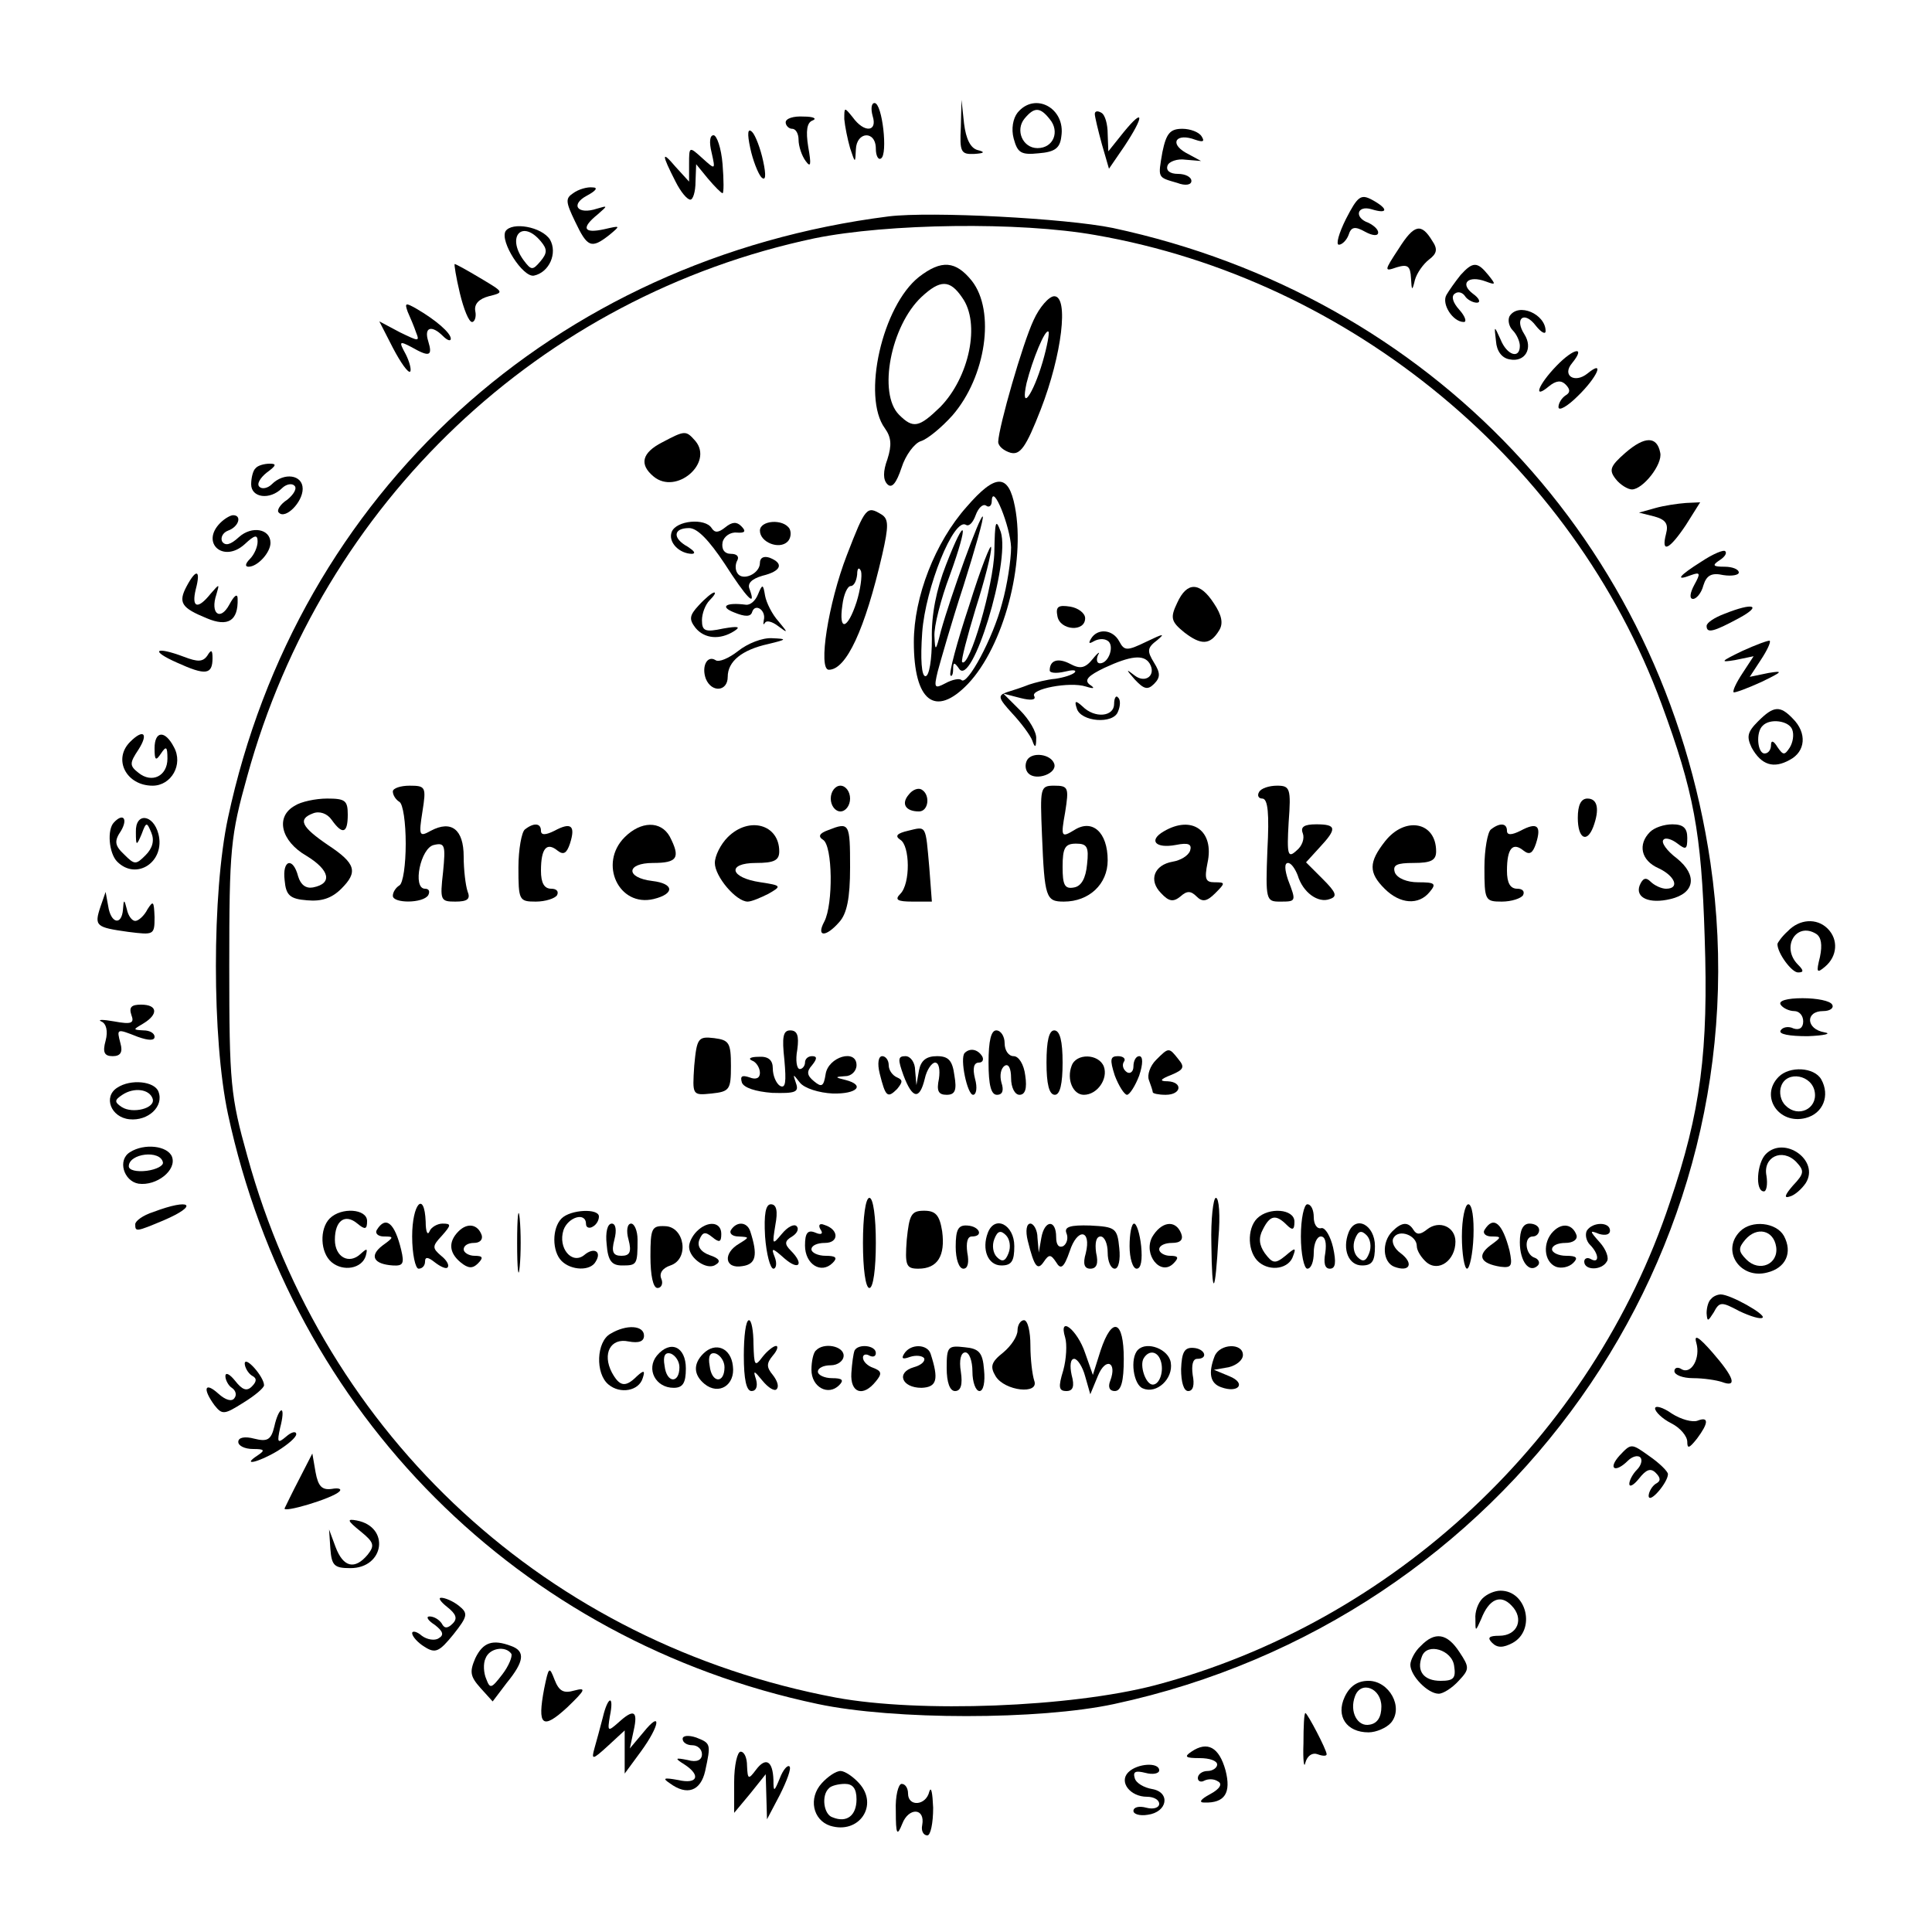 <?xml version="1.0" standalone="no"?>
<!DOCTYPE svg PUBLIC "-//W3C//DTD SVG 20010904//EN"
 "http://www.w3.org/TR/2001/REC-SVG-20010904/DTD/svg10.dtd">
<svg version="1.0" xmlns="http://www.w3.org/2000/svg"
 width="300pt" height="300pt" viewBox="0 0 300 300"
 preserveAspectRatio="xMidYMid meet">
<g transform="translate(0,300) scale(0.1,-0.1)"
fill="#000000" stroke="none">
<path d="M1355 2820 c8 -25 -13 -27 -31 -2 -13 16 -13 16 -13 -3 1 -11 5 -31
9 -45 8 -24 8 -24 9 -2 1 28 31 30 31 1 0 -11 4 -18 8 -15 11 6 2 86 -10 86
-5 0 -6 -9 -3 -20z"/>
<path d="M1492 2803 c-2 -39 0 -43 21 -42 16 1 17 3 5 6 -11 3 -18 17 -21 41
l-4 37 -1 -42z"/>
<path d="M1580 2825 c-7 -9 -10 -25 -6 -40 6 -22 11 -26 39 -23 25 2 33 8 35
26 7 44 -41 70 -68 37z m50 -10 c16 -19 6 -45 -19 -45 -23 0 -35 28 -20 46 15
18 24 18 39 -1z"/>
<path d="M1700 2823 c0 -4 5 -25 11 -47 l11 -38 24 35 c31 47 31 61 -1 22
l-24 -30 -1 27 c0 15 -4 30 -10 33 -5 3 -10 3 -10 -2z"/>
<path d="M1220 2810 c0 -5 5 -10 10 -10 6 0 10 -8 10 -17 0 -10 5 -25 11 -33
8 -11 9 -6 4 22 -4 25 -2 38 7 41 7 3 1 6 -14 6 -16 1 -28 -3 -28 -9z"/>
<path d="M1165 2770 c4 -19 12 -39 17 -45 7 -7 8 2 3 25 -4 19 -12 40 -17 45
-7 7 -8 -2 -3 -25z"/>
<path d="M1805 2764 c-7 -41 -8 -39 23 -48 13 -5 22 -3 22 3 0 6 -9 11 -21 11
-12 0 -19 5 -16 13 2 6 15 11 28 9 l24 -2 -24 13 c-26 15 -14 31 15 20 12 -4
15 -3 10 5 -4 7 -18 12 -30 12 -19 0 -25 -7 -31 -36z"/>
<path d="M1105 2763 c6 -27 6 -27 -14 -9 -21 19 -21 19 -21 -9 l0 -27 -21 23
c-22 26 -22 20 0 -23 8 -16 18 -28 23 -28 4 0 8 12 8 28 l1 27 18 -22 c11 -13
21 -23 23 -23 2 0 2 20 0 45 -2 25 -9 45 -14 45 -6 0 -7 -11 -3 -27z"/>
<path d="M890 2700 c-12 -8 -12 -13 3 -44 19 -40 25 -43 53 -21 18 15 18 15
-8 9 -32 -7 -36 2 -10 23 16 14 16 14 -1 9 -30 -10 -42 6 -16 20 15 8 18 13 9
13 -8 1 -22 -3 -30 -9z"/>
<path d="M2090 2660 c-11 -22 -16 -40 -11 -40 5 0 12 7 15 15 4 13 10 14 26 5
11 -6 20 -7 20 -1 0 5 -7 11 -15 15 -23 8 -18 28 5 21 26 -8 26 1 0 15 -17 9
-22 5 -40 -30z"/>
<path d="M1380 2664 c-520 -66 -918 -429 -1026 -934 -25 -117 -25 -343 0 -460
100 -465 452 -818 916 -916 118 -25 344 -25 460 0 610 131 1014 702 926 1306
-73 498 -434 880 -928 986 -73 15 -282 26 -348 18z m321 -29 c397 -69 741
-354 879 -728 50 -136 62 -199 67 -362 6 -177 -6 -271 -54 -412 -121 -364
-429 -652 -800 -750 -131 -34 -365 -43 -495 -19 -446 84 -794 404 -914 841
-26 93 -28 113 -28 295 0 182 2 202 28 295 117 425 455 745 881 835 113 23
318 26 436 5z"/>
<path d="M1427 2570 c-57 -45 -89 -186 -53 -235 10 -14 11 -26 4 -48 -7 -19
-7 -32 0 -39 7 -7 14 2 22 26 6 19 20 38 30 41 10 3 32 21 49 40 52 60 67 162
30 209 -25 31 -47 33 -82 6z m67 -32 c29 -40 11 -124 -34 -170 -33 -32 -42
-34 -64 -12 -33 33 -13 138 35 183 29 27 44 27 63 -1z"/>
<path d="M1605 2503 c-17 -36 -54 -165 -55 -189 0 -7 9 -14 19 -17 15 -4 24 8
47 67 33 85 44 176 21 176 -8 0 -23 -17 -32 -37z m14 -65 c-15 -51 -35 -79
-25 -33 9 36 29 85 34 80 2 -1 -2 -23 -9 -47z"/>
<path d="M1028 2313 c-31 -16 -36 -34 -13 -53 35 -29 93 21 65 55 -15 17 -16
17 -52 -2z"/>
<path d="M1501 2213 c-49 -55 -82 -140 -82 -210 0 -92 33 -118 84 -65 55 58
90 187 73 275 -10 52 -30 52 -75 0z m69 -63 c0 -19 -6 -59 -14 -87 -14 -54
-54 -128 -63 -119 -3 3 -14 1 -25 -5 -17 -9 -18 -7 -12 18 4 15 21 75 40 133
18 57 32 106 30 108 -4 3 -50 -124 -65 -178 -8 -32 -9 -32 -10 -8 -1 15 10 58
24 95 30 83 25 96 -6 16 -15 -38 -23 -78 -22 -115 0 -32 -4 -58 -10 -58 -6 0
-8 26 -5 68 5 69 49 179 68 167 5 -3 11 4 15 15 4 11 11 18 16 15 5 -4 9 0 9
7 1 30 29 -40 30 -72z"/>
<path d="M1544 2143 c-1 -51 -39 -182 -50 -171 -2 2 8 40 21 83 14 44 25 87
24 95 0 8 -16 -32 -34 -90 -19 -57 -32 -106 -29 -109 2 -2 4 2 4 10 0 11 2 11
9 1 20 -32 80 165 65 212 -8 22 -9 17 -10 -31z"/>
<path d="M1315 2138 c-29 -75 -45 -178 -28 -178 27 0 56 62 83 179 10 44 10
55 -1 62 -23 14 -25 12 -54 -63z m15 -73 c-14 -43 -28 -46 -22 -5 2 17 8 30
13 30 5 0 9 8 10 18 0 10 3 12 6 5 2 -7 -1 -29 -7 -48z"/>
<path d="M1043 2174 c-6 -16 12 -34 32 -34 6 1 2 5 -7 11 -24 13 -23 29 2 29
13 0 31 -19 55 -55 34 -53 50 -70 39 -40 -4 9 3 16 20 21 29 7 34 19 11 28 -9
3 -15 0 -15 -8 0 -17 -27 -29 -35 -16 -4 6 -3 15 0 20 3 6 -1 10 -10 10 -10 0
-15 7 -13 18 2 9 12 16 22 15 13 -1 15 2 7 10 -7 7 -14 7 -25 -2 -10 -8 -16
-9 -21 -1 -10 16 -55 12 -62 -6z"/>
<path d="M1180 2176 c0 -18 30 -30 43 -17 5 5 6 14 3 20 -10 16 -46 13 -46 -3z"/>
<path d="M1177 2077 c-4 -10 -12 -17 -19 -16 -31 4 -41 -3 -18 -12 17 -7 26
-7 28 1 5 14 22 2 18 -13 -1 -7 -1 -8 2 -4 2 4 11 2 20 -5 16 -12 16 -11 1 7
-10 11 -19 29 -21 40 -3 18 -4 19 -11 2z"/>
<path d="M1828 2064 c-11 -23 -10 -29 11 -46 26 -20 40 -20 54 3 7 11 4 24 -8
42 -22 34 -42 34 -57 1z"/>
<path d="M1085 2060 c-15 -16 -15 -22 -5 -35 14 -17 38 -19 60 -5 11 7 6 8
-17 4 -28 -6 -33 -4 -33 13 0 10 5 24 12 31 7 7 10 12 7 12 -3 0 -14 -9 -24
-20z"/>
<path d="M1642 2043 c4 -22 43 -25 43 -3 0 8 -11 16 -23 18 -19 3 -23 0 -20
-15z"/>
<path d="M1694 2008 c-4 -7 -3 -8 4 -4 7 4 16 5 22 1 11 -7 2 -35 -12 -35 -5
0 -6 6 -3 13 4 6 0 4 -8 -6 -12 -15 -20 -16 -35 -8 -19 10 -32 6 -32 -10 0 -4
10 -5 23 -2 12 3 19 3 16 -1 -4 -4 -17 -8 -30 -10 -13 -1 -32 -6 -41 -9 -10
-4 -25 -9 -35 -12 -14 -5 -13 -9 9 -33 14 -15 28 -34 31 -42 4 -12 6 -11 6 3
1 10 -11 30 -25 44 l-26 26 27 -7 c16 -4 24 -3 21 3 -7 11 55 23 80 15 13 -4
15 -3 6 3 -9 7 -2 14 23 26 41 19 61 21 70 7 11 -18 -6 -32 -23 -19 -14 11
-14 10 0 -6 14 -15 20 -17 30 -7 10 10 10 17 0 33 -11 18 -11 23 5 35 13 11 9
10 -16 -2 -31 -15 -35 -15 -43 0 -10 19 -34 21 -44 4z"/>
<path d="M1146 1989 c-14 -11 -30 -18 -35 -14 -13 8 -22 -10 -15 -29 9 -22 34
-20 34 3 0 24 22 42 63 51 29 7 30 8 6 9 -15 1 -38 -8 -53 -20z"/>
<path d="M1730 1907 c0 -20 -30 -23 -49 -4 -11 10 -13 9 -9 -3 6 -21 57 -25
64 -5 4 9 4 19 0 22 -3 4 -6 -1 -6 -10z"/>
<path d="M1595 1820 c-4 -7 -3 -16 2 -21 12 -12 45 0 40 15 -5 15 -34 19 -42
6z"/>
<path d="M610 1771 c0 -6 5 -13 10 -16 6 -3 10 -33 10 -65 0 -32 -4 -62 -10
-65 -5 -3 -10 -10 -10 -16 0 -12 47 -12 55 1 3 6 1 10 -5 10 -20 0 -7 64 14
68 17 4 18 -1 14 -42 -5 -44 -4 -46 19 -46 19 0 24 4 19 16 -3 9 -6 33 -6 54
0 42 -19 57 -51 40 -18 -10 -19 -8 -13 30 6 38 5 40 -20 40 -14 0 -26 -4 -26
-9z"/>
<path d="M1290 1760 c0 -11 7 -20 15 -20 8 0 15 9 15 20 0 11 -7 20 -15 20 -8
0 -15 -9 -15 -20z"/>
<path d="M1411 1766 c-12 -14 -5 -26 16 -26 15 0 18 26 4 34 -5 3 -14 0 -20
-8z"/>
<path d="M1618 1703 c4 -97 6 -103 34 -103 39 0 68 27 68 64 0 44 -24 65 -52
47 -20 -12 -21 -11 -14 28 6 38 5 41 -17 41 -22 0 -22 -3 -19 -77z m70 -45
c-2 -22 -9 -34 -20 -36 -15 -3 -18 4 -18 32 0 30 4 36 21 36 17 0 20 -5 17
-32z"/>
<path d="M1955 1770 c-3 -5 -1 -10 5 -10 9 0 11 -24 8 -80 -3 -77 -2 -80 19
-80 26 0 26 0 13 34 -5 15 -6 26 0 26 5 0 11 -9 15 -19 8 -27 32 -44 50 -37
12 4 10 10 -11 31 l-26 26 21 23 c27 29 27 36 -5 36 -19 0 -25 -4 -21 -14 3
-8 -1 -20 -10 -27 -13 -12 -15 -7 -12 44 4 53 2 57 -18 57 -12 0 -25 -4 -28
-10z"/>
<path d="M458 1749 c-31 -17 -22 -55 18 -78 36 -22 41 -43 10 -49 -11 -2 -19
4 -23 17 -8 31 -25 26 -21 -6 2 -23 8 -29 35 -31 22 -2 38 3 53 18 26 26 23
39 -21 68 -41 28 -47 40 -23 49 10 4 22 0 29 -10 17 -24 25 -21 25 8 0 22 -4
25 -32 25 -18 0 -41 -5 -50 -11z"/>
<path d="M2450 1730 c0 -32 14 -40 24 -14 10 27 7 44 -9 44 -10 0 -15 -10 -15
-30z"/>
<path d="M815 1712 c-5 -4 -10 -31 -10 -59 0 -51 1 -53 27 -53 15 0 30 5 33
10 3 6 -1 10 -9 10 -11 0 -16 9 -16 28 0 35 9 45 26 31 9 -7 14 -4 19 11 9 28
2 34 -24 20 -14 -7 -21 -7 -21 0 0 12 -11 13 -25 2z"/>
<path d="M970 1700 c-41 -41 -9 -109 45 -96 33 8 32 24 -2 28 -42 5 -41 28 1
28 38 0 43 8 26 41 -14 25 -45 24 -70 -1z"/>
<path d="M1130 1700 c-11 -11 -20 -29 -20 -40 0 -21 33 -60 51 -60 6 0 20 6
32 12 21 12 21 13 -12 18 -48 7 -53 30 -7 30 28 0 36 4 36 18 0 42 -47 55 -80
22z"/>
<path d="M1286 1711 c-14 -5 -16 -10 -8 -15 15 -9 16 -100 2 -127 -13 -24 2
-25 23 -1 12 13 17 37 17 85 0 69 -1 71 -34 58z"/>
<path d="M1410 1710 c-17 -4 -21 -8 -12 -14 15 -9 16 -68 0 -84 -9 -9 -5 -12
19 -12 l30 0 -4 53 c-6 67 -4 64 -33 57z"/>
<path d="M1807 1709 c-24 -14 -13 -27 19 -21 20 4 25 1 22 -9 -3 -8 -15 -15
-27 -17 -29 -5 -38 -29 -18 -49 12 -13 19 -14 30 -5 10 9 16 9 25 0 9 -9 16
-8 29 5 16 16 16 17 -1 17 -14 0 -16 5 -11 30 11 50 -24 75 -68 49z"/>
<path d="M2151 1694 c-26 -33 -26 -49 -1 -74 24 -24 53 -26 70 -5 11 13 8 15
-18 15 -17 0 -32 6 -36 15 -4 12 3 15 29 15 27 0 35 4 35 18 0 46 -48 55 -79
16z"/>
<path d="M2315 1712 c-5 -4 -10 -31 -10 -59 0 -51 1 -53 27 -53 15 0 30 5 33
10 3 6 -1 10 -9 10 -11 0 -16 9 -16 28 0 35 9 45 26 31 9 -7 14 -4 19 11 9 28
2 34 -24 20 -14 -7 -21 -7 -21 0 0 12 -11 13 -25 2z"/>
<path d="M2562 1708 c-19 -19 -14 -44 13 -56 26 -12 34 -32 12 -32 -7 0 -18 5
-24 11 -7 7 -12 6 -17 -6 -7 -19 15 -29 48 -21 38 9 42 37 10 63 -16 12 -25
25 -21 29 3 4 13 1 22 -6 13 -10 15 -9 15 9 0 15 -6 21 -23 21 -13 0 -28 -5
-35 -12z"/>
<path d="M1218 1354 c3 -34 2 -45 -7 -40 -6 4 -11 16 -11 27 0 13 -7 19 -22
18 -13 0 -17 -3 -10 -6 6 -2 12 -11 12 -19 0 -8 -6 -11 -16 -7 -12 4 -15 2
-12 -8 3 -8 21 -14 47 -16 36 -1 42 1 37 15 -5 15 -5 15 6 1 7 -9 30 -16 51
-17 38 -1 51 13 20 21 -17 4 -17 5 0 6 9 0 17 8 17 17 0 26 -44 13 -48 -14 -3
-19 -6 -21 -18 -11 -11 9 -12 15 -3 25 8 10 8 14 0 14 -6 0 -11 -4 -11 -10 0
-5 -4 -10 -8 -10 -5 0 -7 14 -4 30 3 22 0 30 -11 30 -11 0 -13 -10 -9 -46z"/>
<path d="M1535 1350 c0 -35 4 -50 13 -50 9 0 11 7 7 19 -3 11 -1 22 5 26 6 4
10 -4 10 -19 0 -15 6 -26 13 -26 9 0 12 10 9 30 -2 17 -10 30 -18 30 -8 0 -14
9 -14 20 0 11 -6 20 -13 20 -8 0 -12 -16 -12 -50z"/>
<path d="M1625 1350 c0 -33 4 -50 13 -50 8 0 12 17 12 50 0 33 -4 50 -13 50
-8 0 -12 -16 -12 -50z"/>
<path d="M1078 1345 c-3 -46 -3 -46 27 -43 28 3 30 6 30 43 0 36 -3 40 -26 43
-25 3 -27 0 -31 -43z"/>
<path d="M1498 1365 c-8 -8 4 -65 13 -65 5 0 7 11 3 25 -4 16 -2 25 6 25 6 0
8 5 5 10 -7 11 -19 13 -27 5z"/>
<path d="M1795 1354 c-9 -9 -14 -23 -11 -31 3 -8 6 -17 6 -19 0 -2 9 -4 20 -4
25 0 27 20 3 21 -13 0 -12 3 6 10 19 8 21 12 11 24 -15 19 -15 19 -35 -1z"/>
<path d="M1366 1333 c9 -36 12 -39 27 -24 9 11 9 14 0 18 -7 3 -13 11 -13 19
0 8 -5 14 -10 14 -6 0 -8 -11 -4 -27z"/>
<path d="M1403 1330 c14 -37 25 -38 33 -5 3 14 11 25 16 25 6 0 8 -11 6 -25
-4 -19 -1 -25 12 -25 13 0 16 7 12 30 -3 23 -9 30 -27 30 -17 0 -25 -7 -28
-22 l-4 -23 -2 23 c0 12 -7 22 -15 22 -12 0 -12 -5 -3 -30z"/>
<path d="M1664 1345 c-8 -21 2 -45 19 -45 21 0 38 25 31 44 -8 20 -43 21 -50
1z"/>
<path d="M1731 1330 c6 -16 15 -30 19 -30 4 0 13 14 19 30 6 18 6 30 0 30 -5
0 -9 -7 -9 -16 0 -8 -5 -12 -10 -9 -6 4 -8 11 -5 16 4 5 -1 9 -9 9 -12 0 -13
-5 -5 -30z"/>
<path d="M803 1070 c0 -41 2 -58 4 -37 2 20 2 54 0 75 -2 20 -4 3 -4 -38z"/>
<path d="M1340 1070 c0 -40 4 -70 10 -70 6 0 10 30 10 70 0 40 -4 70 -10 70
-6 0 -10 -30 -10 -70z"/>
<path d="M1881 1068 c1 -85 6 -80 11 10 3 34 1 62 -4 62 -4 0 -8 -33 -7 -72z"/>
<path d="M640 1080 c0 -27 5 -50 10 -50 6 0 10 5 10 11 0 8 5 7 15 -1 9 -7 18
-11 20 -8 3 3 -1 11 -10 18 -14 12 -14 15 1 31 15 17 15 19 1 19 -8 0 -18 -6
-20 -12 -3 -7 -6 -1 -6 15 -2 49 -21 28 -21 -23z"/>
<path d="M1188 1080 c2 -27 8 -50 13 -50 4 0 6 8 2 18 -6 15 -4 15 15 -2 23
-20 31 -9 10 12 -10 10 -10 15 2 22 8 5 11 12 7 16 -4 4 -14 -1 -23 -12 -15
-18 -15 -17 -10 14 4 21 2 32 -7 32 -8 0 -11 -15 -9 -50z"/>
<path d="M2020 1080 c0 -27 5 -50 10 -50 6 0 10 11 10 25 0 14 5 25 11 25 7 0
9 -10 7 -25 -3 -16 -1 -25 7 -25 9 0 10 10 5 33 -4 17 -12 31 -18 30 -7 -2
-12 6 -12 17 0 11 -4 20 -10 20 -5 0 -10 -22 -10 -50z"/>
<path d="M2270 1080 c0 -27 4 -50 8 -50 4 0 9 23 10 50 1 28 -2 50 -8 50 -5 0
-10 -22 -10 -50z"/>
<path d="M512 1108 c-16 -16 -15 -53 3 -68 18 -15 47 -10 53 10 3 12 2 12 -8
3 -18 -17 -40 -5 -40 22 0 30 16 41 35 25 12 -10 15 -9 15 4 0 19 -40 22 -58
4z"/>
<path d="M872 1108 c-15 -15 -15 -51 0 -66 15 -15 45 -16 53 -1 10 16 -3 23
-18 10 -19 -15 -41 11 -32 39 7 20 35 29 35 9 0 -5 5 -7 10 -4 6 3 10 10 10
16 0 13 -44 11 -58 -3z"/>
<path d="M1408 1075 c-3 -40 -1 -45 18 -45 30 0 42 20 37 58 -4 25 -10 32 -28
32 -20 0 -23 -6 -27 -45z"/>
<path d="M1952 1108 c-16 -16 -15 -53 3 -68 18 -15 47 -10 53 10 5 13 3 13
-12 0 -16 -13 -20 -12 -32 4 -9 13 -10 24 -3 37 11 22 20 24 37 7 9 -9 12 -8
12 5 0 20 -40 23 -58 5z"/>
<path d="M585 1090 c-3 -5 2 -10 11 -10 16 0 16 -1 -2 -14 -21 -16 -14 -29 16
-31 16 -1 18 3 13 24 -10 42 -24 54 -38 31z"/>
<path d="M712 1088 c-16 -16 -15 -33 3 -48 12 -10 19 -10 27 -2 9 9 8 12 -5
12 -9 0 -17 5 -17 10 0 6 7 10 16 10 9 0 14 5 12 12 -6 17 -22 20 -36 6z"/>
<path d="M942 1068 c2 -26 8 -33 24 -33 23 0 24 1 24 40 0 14 -5 25 -10 25 -6
0 -8 -11 -4 -25 5 -19 2 -25 -11 -25 -13 0 -16 6 -11 25 4 15 2 25 -4 25 -7 0
-10 -14 -8 -32z"/>
<path d="M1010 1049 c0 -29 4 -49 11 -49 6 0 9 7 6 14 -4 9 2 17 14 21 30 10
22 60 -8 61 -21 1 -23 -3 -23 -47z"/>
<path d="M1082 1088 c-7 -7 -12 -17 -12 -24 0 -18 28 -37 41 -28 9 5 6 10 -9
15 -14 5 -20 14 -16 24 5 12 9 13 20 4 11 -9 14 -8 14 5 0 19 -21 21 -38 4z"/>
<path d="M1135 1090 c-3 -5 2 -10 12 -10 17 -1 17 -1 1 -11 -26 -15 -23 -40 5
-35 21 3 24 17 12 54 -5 15 -21 16 -30 2z"/>
<path d="M1274 1091 c5 -7 1 -9 -8 -5 -12 5 -16 -1 -16 -20 0 -29 25 -45 43
-27 8 8 5 11 -11 11 -12 0 -22 5 -22 10 0 6 9 10 21 10 22 0 22 21 -1 28 -7 3
-10 0 -6 -7z"/>
<path d="M1484 1064 c0 -19 5 -34 12 -34 7 0 9 10 6 25 -2 15 0 25 7 25 19 0
12 16 -7 17 -14 1 -18 -6 -18 -33z"/>
<path d="M1534 1086 c-10 -26 0 -51 21 -51 16 0 20 7 20 30 0 33 -30 49 -41
21z m32 -32 c-5 -13 -10 -14 -18 -6 -6 6 -8 18 -4 28 5 13 10 14 18 6 6 -6 8
-18 4 -28z"/>
<path d="M1596 1073 c10 -40 15 -47 25 -32 8 12 11 11 19 -1 7 -12 12 -9 21
17 12 37 34 34 25 -3 -5 -17 -2 -24 7 -24 10 0 13 8 9 25 -2 15 0 25 7 25 6 0
11 -11 11 -25 0 -14 5 -25 11 -25 6 0 9 14 7 32 -3 31 -6 33 -45 35 -31 1 -41
-2 -37 -12 3 -7 1 -16 -5 -20 -7 -3 -11 2 -11 14 0 28 -18 27 -23 -1 l-4 -23
-2 23 c0 12 -6 22 -11 22 -6 0 -8 -11 -4 -27z"/>
<path d="M1754 1065 c0 -19 5 -35 11 -35 7 0 9 14 7 35 -2 19 -7 35 -11 35 -4
0 -7 -16 -7 -35z"/>
<path d="M1789 1079 c-14 -27 13 -61 33 -41 9 9 8 12 -5 12 -9 0 -17 5 -17 10
0 6 9 10 20 10 13 0 18 5 14 15 -9 22 -31 18 -45 -6z"/>
<path d="M2094 1086 c-10 -26 0 -51 21 -51 16 0 20 7 20 30 0 33 -30 49 -41
21z m32 -32 c-5 -13 -10 -14 -18 -6 -6 6 -8 18 -4 28 5 13 10 14 18 6 6 -6 8
-18 4 -28z"/>
<path d="M2162 1088 c-17 -17 -15 -48 3 -55 24 -9 31 5 10 21 -10 7 -15 18
-11 24 8 14 36 4 36 -13 0 -7 7 -18 15 -25 19 -16 45 3 45 32 0 23 -25 34 -44
19 -10 -8 -16 -9 -21 -1 -8 13 -18 13 -33 -2z"/>
<path d="M2305 1090 c-3 -5 2 -10 11 -10 16 0 16 -1 -2 -14 -21 -16 -15 -28
16 -33 17 -2 19 1 14 25 -11 43 -25 55 -39 32z"/>
<path d="M2360 1071 c0 -30 15 -49 28 -36 4 4 1 10 -5 12 -15 5 -17 33 -3 33
6 0 10 5 10 10 0 6 -7 10 -15 10 -10 0 -15 -10 -15 -29z"/>
<path d="M2412 1088 c-17 -17 -15 -47 4 -55 8 -3 20 -1 27 6 8 8 5 11 -11 11
-12 0 -22 5 -22 10 0 6 9 10 21 10 11 0 19 5 17 12 -6 17 -22 20 -36 6z"/>
<path d="M2464 1089 c-3 -6 -1 -16 5 -22 14 -14 15 -30 1 -22 -5 3 -10 1 -10
-4 0 -14 27 -14 35 0 4 5 -1 19 -11 30 -16 18 -16 19 -1 13 10 -3 17 -1 17 5
0 14 -27 14 -36 0z"/>
<path d="M1155 895 c0 -37 4 -55 12 -55 7 0 10 7 7 18 -5 15 -3 14 10 -2 9
-11 19 -17 22 -13 4 4 1 13 -6 22 -10 12 -10 18 0 30 7 8 9 15 5 15 -4 0 -14
-8 -21 -17 -12 -16 -13 -14 -14 20 0 20 -3 37 -7 37 -5 0 -8 -25 -8 -55z"/>
<path d="M1580 934 c0 -9 -10 -24 -22 -34 -19 -15 -21 -22 -12 -37 14 -23 68
-29 60 -7 -3 9 -6 33 -6 55 0 21 -4 39 -10 39 -5 0 -10 -7 -10 -16z"/>
<path d="M948 929 c-22 -12 -24 -62 -3 -79 18 -15 47 -10 53 10 4 12 2 13 -9
3 -18 -18 -27 -16 -39 6 -15 29 -2 54 26 48 16 -3 24 0 24 9 0 16 -27 18 -52
3z"/>
<path d="M1654 923 c3 -10 2 -33 -3 -51 -8 -26 -7 -32 5 -32 10 0 13 7 8 25
-3 14 -2 25 4 25 5 0 13 -12 17 -27 l8 -28 12 29 c12 29 30 21 19 -8 -4 -10
-1 -16 7 -16 10 0 14 15 14 50 0 60 -18 67 -36 13 l-12 -38 -12 34 c-12 36
-42 60 -31 24z"/>
<path d="M1020 895 c-17 -21 -2 -50 26 -50 14 0 19 7 19 30 0 34 -24 45 -45
20z m35 -18 c0 -26 -20 -25 -23 2 -3 16 1 22 10 19 7 -3 13 -12 13 -21z"/>
<path d="M1092 898 c-16 -16 -15 -33 2 -47 22 -18 48 -2 44 28 -3 28 -27 38
-46 19z m33 -21 c0 -26 -20 -25 -23 2 -3 16 1 22 10 19 7 -3 13 -12 13 -21z"/>
<path d="M1267 903 c-4 -3 -7 -17 -7 -30 0 -27 26 -41 43 -24 8 8 5 11 -11 11
-12 0 -22 5 -22 10 0 6 9 10 20 10 11 0 20 7 20 15 0 15 -31 21 -43 8z"/>
<path d="M1327 903 c-2 -5 -4 -20 -5 -35 -2 -31 18 -38 38 -13 10 12 9 16 -4
21 -9 3 -16 10 -16 16 0 5 5 6 10 3 6 -3 10 -1 10 4 0 12 -27 15 -33 4z"/>
<path d="M1404 898 c-5 -8 -2 -9 9 -5 9 3 19 2 22 -2 2 -5 -5 -11 -16 -14 -28
-8 -19 -32 12 -32 24 1 27 13 14 53 -5 15 -31 16 -41 0z"/>
<path d="M1470 876 c0 -23 5 -36 13 -36 9 0 12 10 9 30 -3 18 0 30 7 30 6 0
11 -13 11 -30 0 -16 5 -30 11 -30 6 0 9 14 7 33 -2 27 -8 33 -30 35 -26 3 -28
1 -28 -32z"/>
<path d="M1767 904 c-13 -13 -7 -55 8 -60 21 -9 47 15 43 40 -3 21 -37 34 -51
20z m35 -16 c6 -16 -1 -38 -12 -38 -11 0 -21 30 -14 41 8 13 21 11 26 -3z"/>
<path d="M1834 874 c0 -20 4 -34 11 -34 8 0 10 10 7 25 -2 15 0 25 7 25 18 0
12 16 -6 17 -14 1 -18 -7 -19 -33z"/>
<path d="M1886 894 c-10 -26 -7 -42 10 -48 27 -10 40 6 13 17 l-24 10 23 4
c12 3 22 11 22 19 0 19 -36 18 -44 -2z"/>
<path d="M785 2641 c-9 -16 27 -72 44 -69 24 5 37 35 25 56 -13 20 -59 28 -69
13z m55 -16 c10 -12 10 -18 -1 -31 -12 -14 -14 -14 -26 2 -27 37 -2 64 27 29z"/>
<path d="M2172 2614 c-23 -35 -23 -36 -3 -29 17 5 21 2 22 -17 1 -20 2 -20 6
-3 3 11 13 25 22 32 12 9 14 16 5 29 -17 28 -28 26 -52 -12z"/>
<path d="M714 2545 c6 -25 14 -45 19 -45 4 0 7 8 5 17 -2 11 6 19 21 23 24 6
24 6 -13 28 -20 12 -38 22 -40 22 -1 0 2 -20 8 -45z"/>
<path d="M2268 2573 c-8 -10 -18 -24 -22 -31 -8 -14 10 -42 27 -42 5 0 2 9 -7
19 -10 11 -13 21 -7 25 5 4 12 2 16 -4 3 -5 12 -10 18 -10 7 0 4 7 -6 14 -21
16 -7 29 20 19 16 -6 16 -5 4 10 -17 21 -24 21 -43 0z"/>
<path d="M633 2516 c4 -9 10 -23 13 -32 6 -15 4 -14 -25 0 l-32 17 21 -41 c12
-23 24 -40 27 -37 2 3 -1 15 -7 27 -11 20 -10 21 9 11 28 -16 33 -14 26 9 -7
22 5 26 23 8 7 -7 12 -8 12 -4 0 9 -23 29 -54 47 -16 9 -18 9 -13 -5z"/>
<path d="M2344 2509 c-3 -6 -1 -16 5 -22 6 -6 11 -17 11 -24 0 -21 -20 -15
-30 10 -10 22 -10 22 -7 -3 1 -15 9 -26 21 -28 24 -5 37 17 23 39 -16 25 0 37
18 13 8 -10 15 -14 15 -8 0 26 -42 45 -56 23z"/>
<path d="M2417 2432 c-29 -30 -37 -53 -12 -32 11 9 19 10 26 3 8 -8 7 -13 0
-17 -6 -4 -11 -12 -11 -18 0 -7 14 1 30 17 30 29 43 58 15 35 -20 -16 -40 -3
-24 16 22 27 3 24 -24 -4z"/>
<path d="M2524 2297 c-24 -21 -26 -27 -15 -41 7 -9 19 -16 25 -16 17 0 48 39
44 57 -5 26 -24 26 -54 0z"/>
<path d="M397 2273 c-4 -3 -7 -15 -7 -25 0 -21 29 -25 48 -6 6 6 15 8 19 4 5
-4 -1 -14 -11 -22 -11 -7 -17 -17 -13 -20 10 -11 37 16 37 37 0 22 -29 26 -48
7 -6 -6 -15 -8 -19 -4 -5 4 1 14 11 22 15 11 16 14 5 14 -9 0 -19 -3 -22 -7z"/>
<path d="M2570 2211 l-25 -7 24 -6 c18 -5 22 -12 18 -27 -8 -31 5 -25 31 14
l22 35 -22 -1 c-13 -1 -34 -4 -48 -8z"/>
<path d="M342 2188 c-31 -31 5 -63 38 -33 16 15 20 15 20 4 0 -8 -5 -20 -12
-27 -7 -7 -8 -12 -2 -12 14 0 34 22 34 37 0 22 -29 27 -49 9 -13 -12 -21 -14
-26 -7 -3 6 1 14 9 17 17 6 22 24 8 24 -4 0 -13 -5 -20 -12z"/>
<path d="M2642 2128 c-35 -22 -42 -31 -16 -21 14 5 15 3 5 -15 -7 -13 -8 -22
-2 -22 5 0 13 9 16 21 5 16 13 20 31 16 13 -2 24 0 24 4 0 5 -10 9 -22 9 -18
0 -20 2 -8 10 8 5 12 11 9 14 -2 3 -19 -4 -37 -16z"/>
<path d="M290 2090 c-14 -26 -8 -34 31 -50 33 -14 49 -4 48 30 0 9 -5 6 -13
-9 -14 -26 -30 -14 -20 16 5 17 5 17 -9 1 -20 -25 -30 -22 -23 7 8 30 1 33
-14 5z"/>
<path d="M2678 2047 c-16 -6 -28 -14 -28 -19 0 -12 11 -9 50 12 37 20 23 25
-22 7z"/>
<path d="M2705 1989 c-33 -16 -35 -18 -11 -14 l29 6 -17 -26 c-10 -15 -16 -28
-14 -30 2 -1 21 6 43 16 33 16 35 18 11 14 l-29 -6 17 26 c10 15 16 28 14 30
-2 1 -21 -6 -43 -16z"/>
<path d="M275 1971 c44 -20 55 -19 55 7 0 13 -2 14 -8 4 -7 -10 -15 -10 -36
-2 -45 17 -54 10 -11 -9z"/>
<path d="M2730 1880 c-17 -17 -18 -24 -10 -41 15 -27 34 -33 59 -19 25 13 27
42 5 64 -20 21 -30 20 -54 -4z m53 -13 c3 -8 1 -20 -4 -28 -8 -12 -10 -12 -19
1 -6 10 -10 11 -10 3 0 -7 -4 -13 -10 -13 -11 0 -14 33 -3 43 11 12 41 8 46
-6z"/>
<path d="M202 1848 c-27 -27 -6 -68 35 -68 29 0 48 33 33 60 -14 27 -30 25
-30 -2 0 -19 2 -20 10 -8 8 12 10 11 10 -8 0 -27 -24 -39 -45 -22 -14 11 -14
15 0 36 16 25 8 33 -13 12z"/>
<path d="M177 1723 c-11 -11 -8 -48 5 -61 30 -30 75 0 64 43 -8 31 -36 34 -35
3 0 -22 1 -22 9 -3 7 19 8 19 15 2 5 -12 2 -24 -9 -35 -15 -15 -17 -15 -33 1
-15 14 -16 21 -5 37 11 19 3 28 -11 13z"/>
<path d="M156 1592 c-10 -30 -7 -32 43 -39 40 -5 41 -5 41 23 -1 25 -2 26 -11
12 -5 -10 -14 -18 -19 -18 -5 0 -11 8 -13 18 -4 16 -5 16 -6 0 -2 -26 -19 -22
-23 5 l-4 22 -8 -23z"/>
<path d="M2776 1554 c-9 -8 -16 -18 -16 -20 0 -14 22 -44 32 -44 9 0 9 3 0 12
-27 27 -3 67 28 48 8 -5 10 -17 6 -36 -6 -24 -5 -26 8 -15 19 16 21 42 4 59
-17 17 -44 15 -62 -4z"/>
<path d="M2765 1440 c3 -5 13 -10 21 -10 8 0 14 -7 14 -16 0 -10 -6 -14 -15
-11 -8 4 -17 2 -20 -3 -4 -6 14 -9 42 -9 26 1 38 4 26 6 -29 5 -30 33 -2 33
11 0 17 5 14 10 -3 6 -24 10 -46 10 -24 0 -38 -4 -34 -10z"/>
<path d="M204 1424 c5 -13 0 -15 -27 -10 -17 3 -26 3 -20 0 8 -3 11 -15 7 -30
-5 -18 -2 -24 11 -24 12 0 16 6 12 20 -6 23 -6 23 27 10 17 -6 26 -6 26 0 0 6
-8 10 -17 10 -17 1 -17 1 0 11 23 14 22 29 -4 29 -15 0 -19 -4 -15 -16z"/>
<path d="M2762 1328 c-30 -30 0 -75 42 -64 27 7 38 35 24 60 -11 19 -49 21
-66 4z m56 -24 c4 -26 -26 -40 -45 -21 -8 7 -11 21 -7 31 9 24 48 17 52 -10z"/>
<path d="M182 1311 c-22 -14 -10 -46 19 -49 29 -3 54 20 45 43 -6 16 -43 20
-64 6z m55 -17 c5 -15 -31 -24 -48 -13 -12 8 -11 11 1 19 18 12 42 9 47 -6z"/>
<path d="M202 1211 c-20 -12 -10 -45 13 -49 28 -4 60 21 52 42 -7 17 -43 21
-65 7z m51 -16 c1 -5 -10 -11 -25 -13 -16 -2 -28 1 -28 7 0 20 49 26 53 6z"/>
<path d="M2742 1208 c-14 -14 -17 -58 -3 -58 4 0 6 11 4 24 -6 29 24 44 46 22
13 -14 13 -18 -5 -37 -13 -15 -14 -20 -5 -17 8 2 19 12 25 21 22 35 -33 74
-62 45z"/>
<path d="M238 1118 c-16 -5 -28 -14 -28 -19 0 -12 1 -12 44 6 56 24 42 35 -16
13z"/>
<path d="M2702 1088 c-30 -30 0 -75 42 -64 29 7 40 31 26 57 -12 21 -50 25
-68 7z m56 -24 c4 -27 -26 -40 -46 -20 -13 13 -13 18 -2 31 18 21 44 15 48
-11z"/>
<path d="M2657 983 c-4 -3 -7 -13 -7 -22 1 -14 2 -13 11 1 9 17 12 17 40 2 17
-8 33 -13 36 -10 5 5 -50 36 -65 36 -5 0 -12 -3 -15 -7z"/>
<path d="M2634 915 c7 -24 -8 -50 -23 -41 -6 4 -11 2 -11 -3 0 -6 13 -11 29
-11 16 0 36 -3 45 -6 24 -9 19 7 -15 46 -21 24 -29 29 -25 15z"/>
<path d="M380 883 c0 -6 5 -15 11 -19 8 -4 8 -9 0 -17 -8 -8 -15 -5 -26 9 -8
10 -15 14 -15 7 0 -6 5 -15 10 -18 6 -4 8 -11 4 -16 -4 -6 -14 -3 -25 7 -21
19 -25 8 -6 -18 12 -15 15 -15 45 4 18 11 32 23 32 27 0 13 -29 46 -30 34z"/>
<path d="M2570 813 c0 -5 11 -16 25 -23 14 -7 25 -20 25 -29 0 -11 3 -10 15 5
18 24 19 35 1 28 -8 -3 -26 2 -40 11 -14 10 -26 13 -26 8z"/>
<path d="M426 785 c-5 -21 -11 -24 -31 -19 -15 4 -25 2 -25 -5 0 -6 10 -11 23
-11 18 0 19 -2 7 -10 -26 -17 1 -11 31 7 16 10 29 21 29 26 0 5 -7 4 -16 -4
-13 -11 -14 -9 -9 14 4 15 5 27 2 27 -3 0 -8 -11 -11 -25z"/>
<path d="M2515 740 c-19 -21 -7 -28 13 -8 6 6 15 9 19 5 4 -4 1 -13 -5 -19 -7
-7 -12 -17 -12 -22 0 -6 7 -2 15 8 11 14 18 17 26 9 8 -8 8 -13 0 -17 -6 -4
-11 -13 -11 -19 1 -13 30 21 30 34 0 4 -13 17 -29 28 -28 20 -28 20 -46 1z"/>
<path d="M465 704 c-11 -21 -21 -42 -23 -46 -4 -8 74 15 85 26 4 4 -1 6 -12 4
-15 -2 -21 4 -25 26 l-5 29 -20 -39z"/>
<path d="M560 622 c21 -17 22 -22 11 -36 -20 -24 -38 -20 -50 12 l-10 27 2
-30 c2 -26 6 -30 31 -30 53 0 62 64 10 74 -16 3 -15 0 6 -17z"/>
<path d="M2302 518 c-7 -7 -12 -21 -11 -32 0 -20 0 -20 9 0 12 31 30 39 47 21
20 -20 10 -47 -19 -47 -16 0 -19 -3 -11 -11 8 -8 17 -8 32 0 36 20 22 81 -19
81 -9 0 -21 -5 -28 -12z"/>
<path d="M694 505 c14 -11 17 -18 9 -26 -8 -8 -13 -8 -17 0 -4 6 -12 11 -19
11 -6 0 -3 -6 8 -13 13 -10 15 -16 6 -21 -6 -4 -18 -2 -26 4 -8 7 -15 8 -15 4
0 -5 9 -15 19 -21 17 -11 23 -8 45 19 23 29 23 33 8 45 -9 7 -21 12 -27 12 -5
0 -1 -6 9 -14z"/>
<path d="M2206 444 c-9 -8 -16 -22 -16 -29 0 -17 27 -45 44 -45 7 0 21 9 31
20 17 18 17 21 1 45 -19 29 -38 32 -60 9z m52 -31 c3 -19 -1 -23 -21 -23 -26
0 -38 15 -29 38 8 22 47 10 50 -15z"/>
<path d="M738 425 c-9 -21 -8 -28 8 -46 l19 -21 22 29 c27 33 29 49 7 57 -29
11 -44 6 -56 -19z m56 7 c2 -4 -4 -19 -14 -32 -17 -22 -19 -23 -25 -7 -4 9 -5
24 -1 32 6 16 31 20 40 7z"/>
<path d="M845 378 c-11 -58 -3 -65 36 -29 28 27 30 31 11 26 -17 -5 -24 -1
-31 17 -8 21 -9 20 -16 -14z"/>
<path d="M2088 365 c-14 -30 3 -55 37 -55 12 0 28 7 35 15 20 24 -3 65 -35 65
-17 0 -29 -8 -37 -25z m57 -15 c0 -16 -6 -26 -18 -28 -19 -4 -32 20 -23 44 9
25 41 13 41 -16z"/>
<path d="M936 333 c-4 -16 -10 -37 -13 -48 -5 -18 -3 -18 21 4 l26 24 0 -33 0
-34 25 34 c30 41 33 66 4 30 l-21 -25 6 28 c7 31 0 34 -24 12 -16 -14 -17 -14
-13 10 7 34 -3 32 -11 -2z"/>
<path d="M2024 293 c-1 -27 1 -40 3 -30 3 11 11 16 19 13 8 -3 14 -3 14 0 0 7
-30 64 -33 64 -2 0 -3 -21 -3 -47z"/>
<path d="M1060 300 c0 -6 7 -10 15 -10 8 0 15 -6 15 -14 0 -9 -8 -13 -22 -9
-20 4 -21 3 -5 -7 26 -17 20 -31 -10 -24 -22 4 -25 3 -13 -5 27 -20 48 -12 55
19 9 42 9 43 -14 52 -12 4 -21 3 -21 -2z"/>
<path d="M1850 280 c-12 -8 -9 -10 13 -10 15 0 27 -4 27 -10 0 -5 -7 -10 -15
-10 -8 0 -15 -5 -15 -11 0 -5 5 -7 10 -4 6 3 15 3 21 -1 8 -4 3 -12 -12 -20
-15 -8 -18 -13 -9 -13 32 -1 42 15 33 50 -10 36 -28 46 -53 29z"/>
<path d="M1140 233 l0 -48 25 30 24 30 1 -35 1 -35 20 38 c11 22 18 41 15 44
-3 3 -10 -5 -15 -18 -9 -22 -10 -22 -10 -3 -1 30 -12 36 -27 16 -12 -16 -13
-15 -14 6 0 12 -4 22 -10 22 -5 0 -10 -21 -10 -47z"/>
<path d="M1752 248 c-15 -15 3 -38 29 -38 11 0 19 -5 19 -11 0 -6 -9 -9 -20
-6 -11 3 -20 1 -20 -5 0 -5 10 -8 22 -6 31 4 36 35 7 40 -12 2 -25 9 -27 17
-3 10 1 12 17 8 11 -3 21 -1 21 4 0 13 -34 11 -48 -3z"/>
<path d="M1276 231 c-21 -23 -14 -57 13 -66 45 -14 76 32 45 66 -9 10 -22 19
-29 19 -7 0 -20 -9 -29 -19z m54 -25 c0 -25 -15 -37 -37 -28 -14 4 -18 34 -6
45 3 4 15 7 25 7 12 0 18 -7 18 -24z"/>
<path d="M1391 188 c0 -37 2 -40 10 -20 10 26 36 25 31 -2 -2 -9 2 -16 8 -16
5 0 9 19 9 43 -1 23 -3 34 -6 25 -5 -22 -33 -24 -33 -3 0 8 -4 15 -10 15 -5 0
-10 -19 -9 -42z"/>
</g>
</svg>
